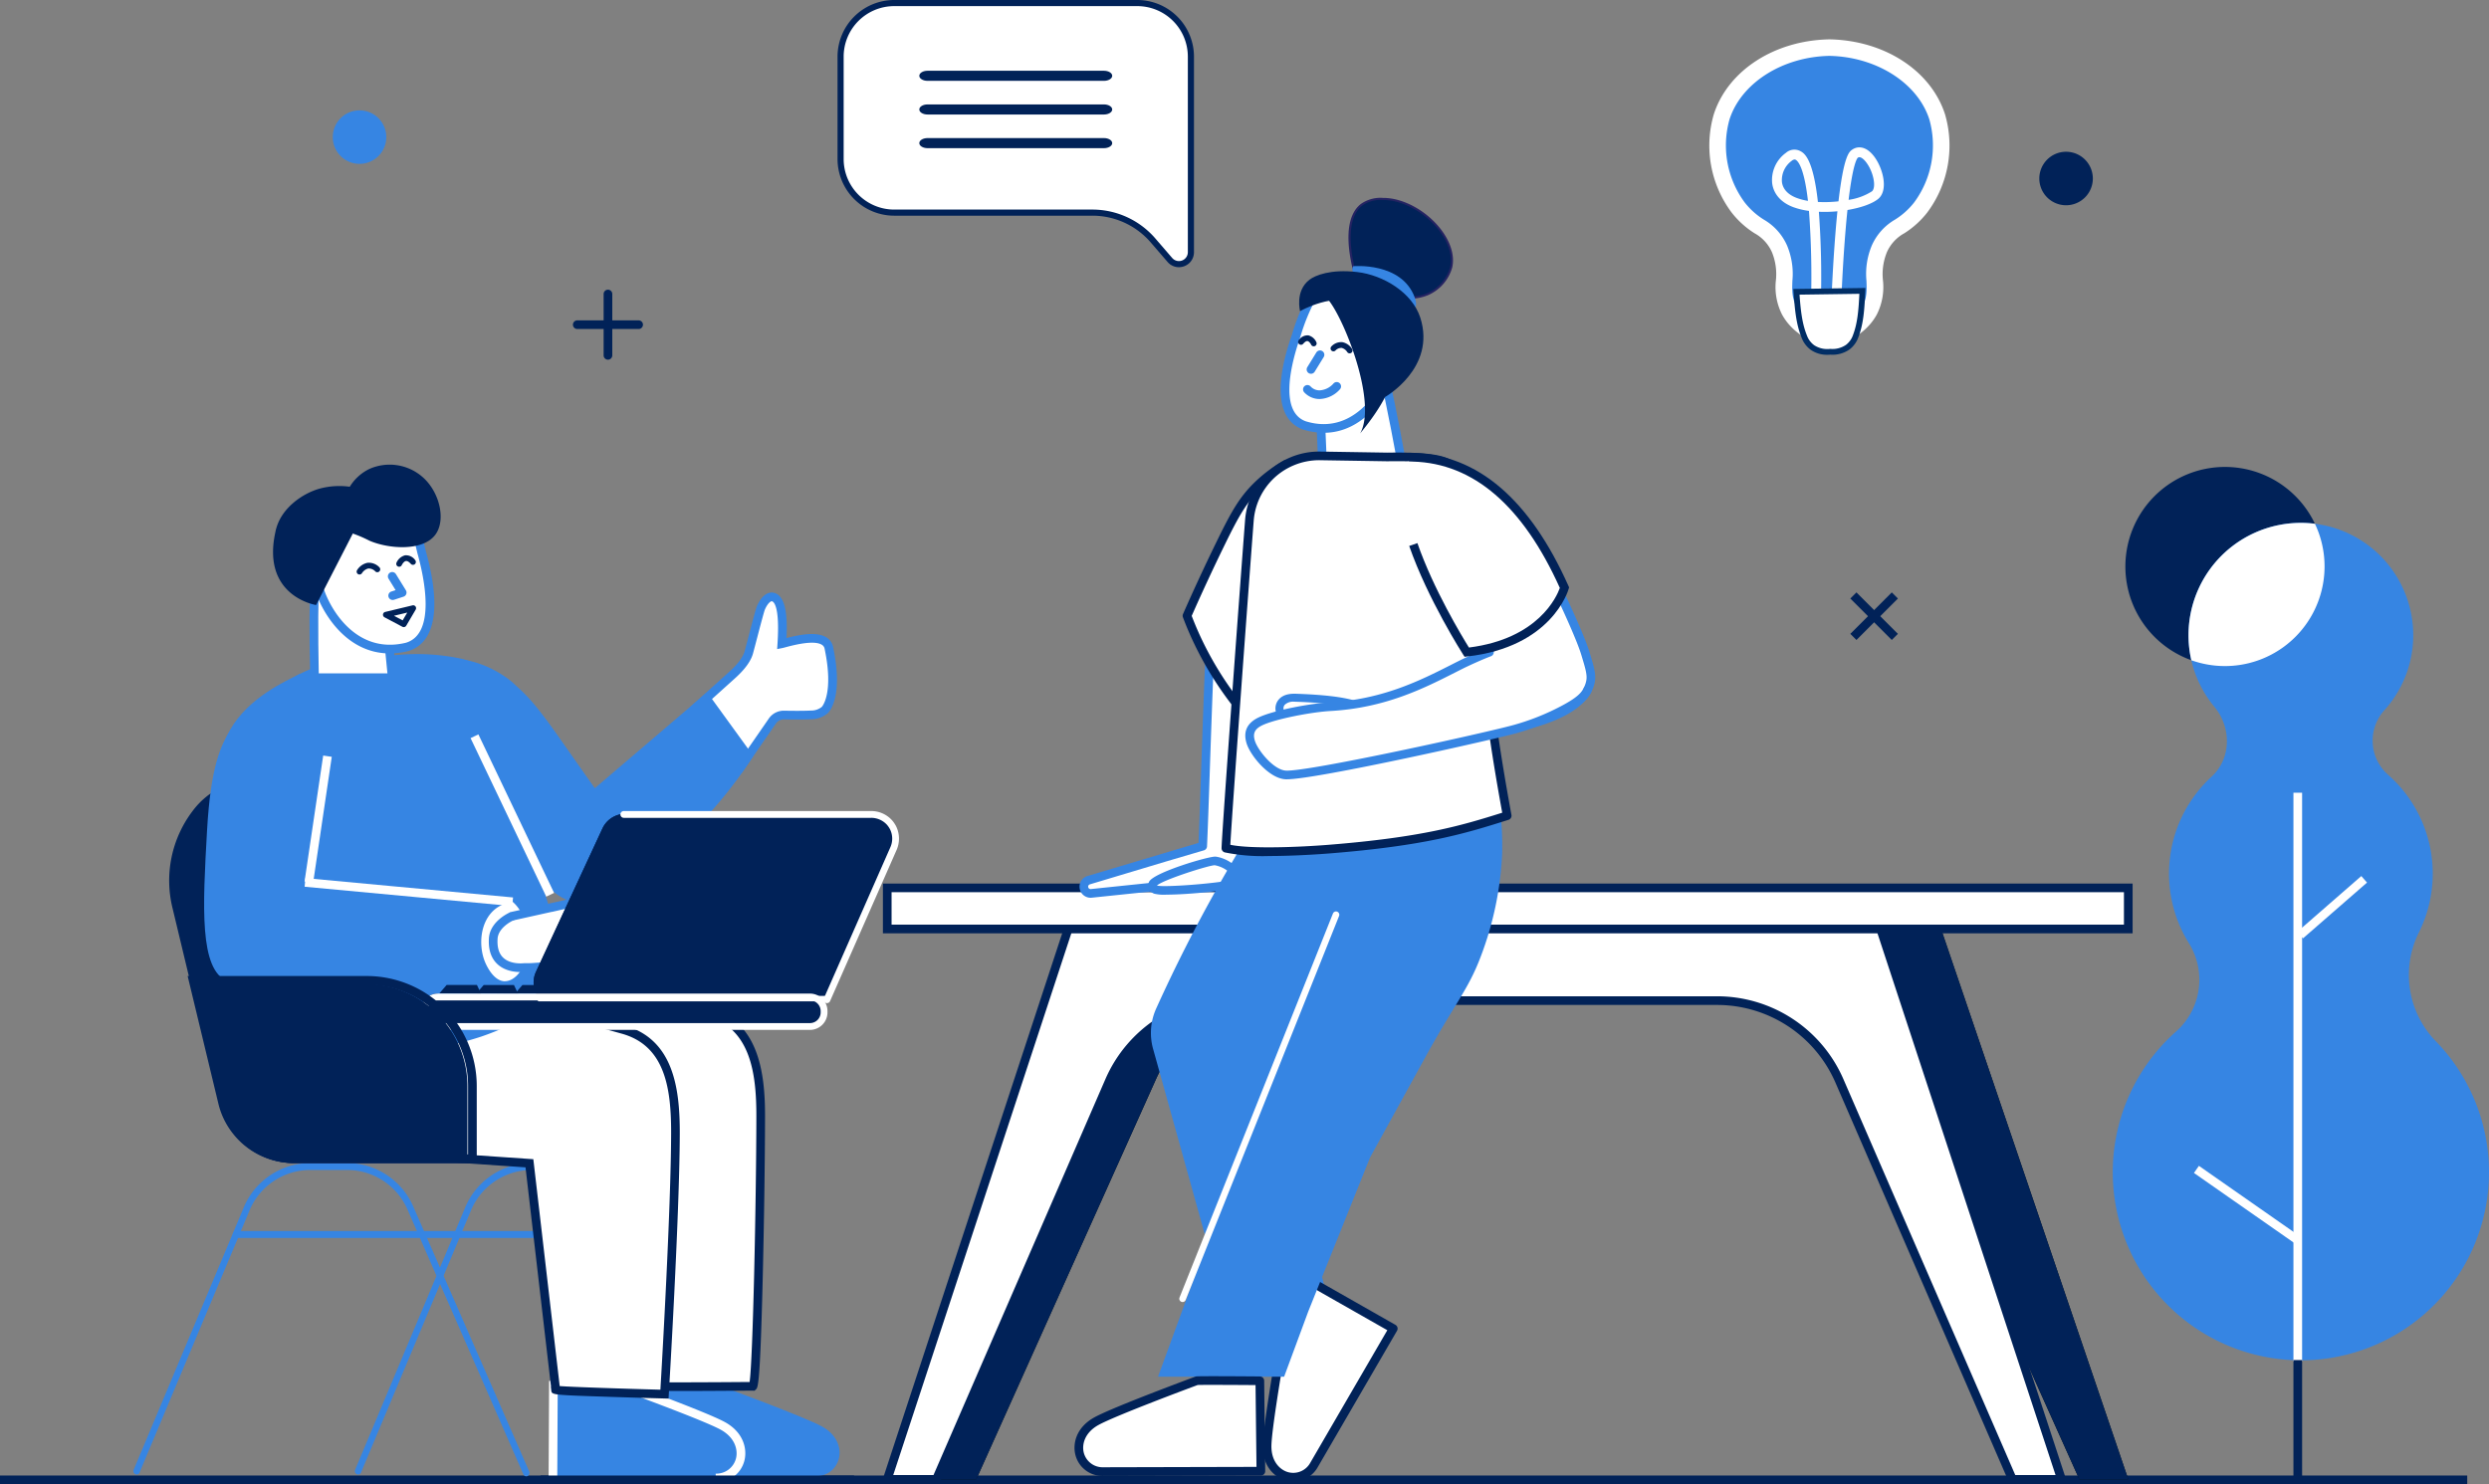 <svg id="Group_25" data-name="Group 25" xmlns="http://www.w3.org/2000/svg" xmlns:xlink="http://www.w3.org/1999/xlink" width="574.783" height="342.845" viewBox="0 0 574.783 342.845">
  <rect x="0" y="0" width="574.783" height="342.845" fill="#808080" stroke="none"/>
  <defs>
    <clipPath id="clip-path">
      <rect id="Rectangle_24" data-name="Rectangle 24" width="574.783" height="342.845" fill="none"/>
    </clipPath>
  </defs>
  <rect id="Rectangle_11" data-name="Rectangle 11" width="569.754" height="2.003" transform="translate(0 340.842)" fill="#012258"/>
  <g id="Group_24" data-name="Group 24">
    <g id="Group_23" data-name="Group 23" clip-path="url(#clip-path)">
      <path id="Path_29" data-name="Path 29" d="M598.125,447.145h-11.3L558.93,385.013l-13.77-30.661c-4.935-10.989-16.278-18.123-28.826-18.123H402.574a32.721,32.721,0,0,0-4.638.327,31.181,31.181,0,0,0-24.187,17.8l-41.663,92.792h-11.3L338.9,393.868l26.1-76.78h188.9Z" transform="translate(-106.644 -105.415)" fill="#050e12"/>
      <path id="Path_30" data-name="Path 30" d="M598.125,447.145h-11.3L558.93,385.013l-13.77-30.661c-4.935-10.989-16.278-18.123-28.826-18.123H402.574a32.721,32.721,0,0,0-4.638.327,31.181,31.181,0,0,0-24.187,17.8l-41.663,92.792h-11.3L338.9,393.868l26.1-76.78h188.9Z" transform="translate(-106.644 -105.415)" fill="#012258"/>
      <path id="Path_31" data-name="Path 31" d="M578.108,447.145H566.769l-40-92.154a30.834,30.834,0,0,0-28.336-18.434H386.6a30.834,30.834,0,0,0-28.336,18.434L341.4,393.868l-23.129,53.277h-11.34l42.742-130.056h185.7l22.323,67.925Z" transform="translate(-102.038 -105.415)" fill="#fff"/>
      <path id="Path_32" data-name="Path 32" d="M578.8,447.646h-13.38l-40.261-92.755a29.792,29.792,0,0,0-27.418-17.832H385.916A29.792,29.792,0,0,0,358.5,354.89l-40.261,92.756H304.858l43.4-132.059H535.4Zm-12.065-2h9.3L533.953,317.59H349.707L307.624,445.643h9.3l39.738-91.55a31.794,31.794,0,0,1,29.255-19.037H497.744A31.794,31.794,0,0,1,527,354.093Z" transform="translate(-101.349 -104.916)" fill="#012258"/>
      <path id="Path_33" data-name="Path 33" d="M578.635,447.5H565.714l-40.195-92.6a30.016,30.016,0,0,0-27.607-17.986H386.084A30.015,30.015,0,0,0,358.477,354.9l-40.194,92.6H305.361l43.2-131.462H535.431Zm-11.852-1.406h9.758L534.261,317.44H349.735L307.456,446.09h9.757l39.805-91.706A31.574,31.574,0,0,1,386.084,335.5H497.912a31.573,31.573,0,0,1,29.065,18.881Z" transform="translate(-101.517 -105.065)" fill="#012258"/>
      <rect id="Rectangle_12" data-name="Rectangle 12" width="286.59" height="9.499" transform="translate(204.892 205.096)" fill="#fff"/>
      <path id="Path_34" data-name="Path 34" d="M594.022,317.237H305.43v-11.5H594.022Zm-286.589-2H592.019v-7.5H307.433Z" transform="translate(-101.54 -101.641)" fill="#012258"/>
      <path id="Path_35" data-name="Path 35" d="M593.912,317.087H305.757v-10.9H593.912Zm-286.589-1.406H592.348v-8.093H307.323Z" transform="translate(-101.648 -101.79)" fill="#012258"/>
      <path id="Path_36" data-name="Path 36" d="M424.147,161.88c0-.159-.007-.311-.007-.471a32.061,32.061,0,0,0-7.183,3.074.021.021,0,0,1-.013.007c-2.33,1.365-10.054,13.179-11.349,18.837-1.5,6.579-2.56,52.116-3.212,65.8l-8.627,2.541-17.716,5.318a1.559,1.559,0,0,0,.611,3.043l19.163-1.995q8-.661,16-1.31l.178-.162c.674-3.257,12.372-76.676,12.152-94.683" transform="translate(-124.646 -53.66)" fill="#fff"/>
      <path id="Path_37" data-name="Path 37" d="M375.99,260.54a2.561,2.561,0,0,1-.738-5.011l25.665-7.659c.173-3.822.372-9.706.6-16.452.666-19.586,1.494-43.961,2.6-48.812,1.268-5.542,9.039-17.85,11.818-19.478l.044-.024a33.005,33.005,0,0,1,7.375-3.153,1,1,0,0,1,1.285.96l.007.458c.221,18.058-11.616,92.212-12.173,94.9a1.007,1.007,0,0,1-.306.536l-.178.162a1,1,0,0,1-.593.258q-8,.652-16,1.31l-19.141,1.993c-.089.009-.179.013-.267.013m40.94-95.672c-2,1.226-9.581,12.606-10.857,18.183-1.065,4.665-1.925,29.962-2.553,48.434-.244,7.189-.455,13.4-.636,17.191a1,1,0,0,1-.717.913l-8.627,2.54-17.711,5.317a.559.559,0,0,0-.355.734.561.561,0,0,0,.575.354l19.163-1.995q7.721-.639,15.41-1.262c1.284-7.36,11.884-74.379,12.027-93a30.236,30.236,0,0,0-5.682,2.573h0l-.037.021m-5.434,91.2h0Zm13.153-94.683h0Z" transform="translate(-124.147 -53.162)" fill="#3685e3"/>
      <path id="Path_38" data-name="Path 38" d="M413.134,297.913c-1.188-.176-13.712,3.744-14.362,5.253-.342.794-.159,1.021.643,1.387,1.27.579,19.55-.664,19.434-2.061-.115-1.381-2.543-4.109-5.715-4.579" transform="translate(-132.516 -99.039)" fill="#fff"/>
      <path id="Path_39" data-name="Path 39" d="M401.312,305.21a9.7,9.7,0,0,1-2.808-.239c-.9-.411-1.84-1.087-1.148-2.7.937-2.174,14.119-6.054,15.429-5.847,3.72.552,6.415,3.668,6.566,5.487a1.264,1.264,0,0,1-.589,1.15c-1.6,1.126-12.191,2.145-17.45,2.145m-2.018-2.08c1.806.436,15.075-.579,17.905-1.522a6.866,6.866,0,0,0-4.674-3.194c-1.4.022-11.93,3.377-13.315,4.676l.083.039m13.25-4.716h0Z" transform="translate(-132.02 -98.544)" fill="#3685e3"/>
      <path id="Path_40" data-name="Path 40" d="M398.646,329.114q1.513,5.435,3.031,10.878,5.307,19.08,10.627,38.17,2.155,7.737,4.308,15.489a45.86,45.86,0,0,0,21.694-9.272q-2.207-9-4.411-18.011c-2.171-8.872-3.327-12.27-4.41-18.016a128.182,128.182,0,0,1-2-16.26q10.1-17.983,20.976-36.384,7.865-13.3,15.743-26.127a41.445,41.445,0,0,0-9.5-5.4,40.438,40.438,0,0,0-6.666-2.047A43.708,43.708,0,0,0,432.6,261.6c-.746,1.056-1.492,2.119-2.228,3.2a356.285,356.285,0,0,0-31,54.956,13.727,13.727,0,0,0-.728,9.361" transform="translate(-132.362 -86.82)" fill="#3685e3"/>
      <path id="Path_41" data-name="Path 41" d="M438.326,481.48c-.232,7.652,7.788,9.82,10.866,4.565L467.464,454.6l-18.154-10.331s-7,11.752-7.36,12.562c0,0-3.473,19.694-3.624,24.649" transform="translate(-145.719 -147.696)" fill="#fff"/>
      <path id="Path_42" data-name="Path 42" d="M443.915,489.438a6.646,6.646,0,0,1-1.839-.264c-2.515-.724-5.4-3.312-5.25-8.224.151-4.969,3.495-23.984,3.637-24.792a1.012,1.012,0,0,1,.071-.232c.365-.824,6.241-10.7,7.415-12.669a1,1,0,0,1,1.356-.358l18.155,10.332a1,1,0,0,1,.37,1.373L449.558,486.05a6.524,6.524,0,0,1-5.643,3.388m-1.5-32.791c-.311,1.775-3.443,19.756-3.583,24.365-.114,3.764,1.977,5.713,3.8,6.238a4.494,4.494,0,0,0,5.2-2.21l17.762-30.569-16.423-9.346c-2.579,4.335-6.24,10.531-6.757,11.521m-4.584,24.334h0Z" transform="translate(-145.22 -147.198)" fill="#012258"/>
      <path id="Path_43" data-name="Path 43" d="M400.6,398.933h29.121l5.57-15.061L448.1,351.94l1.475-3.664q6.382-11.58,12.762-23.161c7.008-12.72,9.88-15.56,12.762-23.161a76.468,76.468,0,0,0,4.971-23.832,71.363,71.363,0,0,0-8.011-34.713L458.806,253.6l-4.492,10.364-26.739,61.688-8.185,21.928Z" transform="translate(-133.178 -80.921)" fill="#3685e3"/>
      <path id="Path_44" data-name="Path 44" d="M408.724,405.621a.762.762,0,0,1-.708-1.045l35.425-88.7a.762.762,0,0,1,1.415.566l-35.424,88.7a.762.762,0,0,1-.708.479" transform="translate(-135.626 -104.854)" fill="#fff"/>
      <path id="Path_45" data-name="Path 45" d="M428.338,249.822h-.027a.749.749,0,0,1-.722-.775c.019-.531,1.885-53.208,1.591-63.044a.749.749,0,0,1,1.5-.045c.3,9.885-1.572,62.611-1.591,63.142a.749.749,0,0,1-.748.722" transform="translate(-142.151 -61.58)" fill="#fff"/>
      <path id="Path_46" data-name="Path 46" d="M468.533,87.467s-4.374-12.932,1.056-17.249a7.717,7.717,0,0,1,5.056-1.373c8.16,0,17.281,8.964,15.685,15.787a9.687,9.687,0,0,1-5.588,6.276,11.193,11.193,0,0,1-6.538.463c-.595-.158-.873-.3-1.693-.489a14.2,14.2,0,0,0-4.842-.258l-3.137-3.158" transform="translate(-155.209 -22.887)" fill="#012258"/>
      <path id="Path_47" data-name="Path 47" d="M471.452,90.757l-3.26-3.28-.018-.053c-.181-.535-4.365-13.144,1.135-17.516a7.869,7.869,0,0,1,5.117-1.426h.089c4.519,0,9.8,2.838,13.147,7.057,2.4,3.025,3.409,6.315,2.774,9.027a9.888,9.888,0,0,1-5.732,6.446,11.327,11.327,0,0,1-6.693.473c-.246-.065-.438-.128-.636-.192-.282-.091-.572-.186-1.05-.3a14,14,0,0,0-4.759-.253Zm-2.836-3.541,3.014,3.033a14.436,14.436,0,0,1,4.806.276,11.307,11.307,0,0,1,1.091.307c.19.062.374.122.61.184a11.014,11.014,0,0,0,6.383-.453,9.383,9.383,0,0,0,5.445-6.108c.6-2.568-.377-5.708-2.682-8.616-3.258-4.109-8.388-6.871-12.768-6.872h-.09a7.336,7.336,0,0,0-4.815,1.32c-5.063,4.024-1.287,16.029-.995,16.929" transform="translate(-155.081 -22.767)" fill="#252362"/>
      <path id="Path_48" data-name="Path 48" d="M468.013,92.1s11.172-1.056,14.216,7.213S465.7,96.038,468.013,92.1" transform="translate(-155.527 -30.605)" fill="#3685e3"/>
      <path id="Path_49" data-name="Path 49" d="M470.043,124.008c.9-.227,5.36,24.243,5.36,24.243l-18.343-.485-.81-19.177Z" transform="translate(-151.679 -41.226)" fill="#fff"/>
      <path id="Path_50" data-name="Path 50" d="M476.1,148.749l-20.511-.542-.881-20.866,15-4.946.419.248c.413.266,1.378.888,5.75,24.893Zm-18.589-2.495,16.175.428c-1.723-9.365-3.762-19.376-4.629-22l-12.285,4.08Z" transform="translate(-151.165 -40.69)" fill="#3685e3"/>
      <path id="Path_51" data-name="Path 51" d="M451.158,101.33a45.833,45.833,0,0,0-4.045,9.64c-.279.965-6.735,17.559,1.8,20.744,11.69,3.65,18.278-7.465,19.707-11.413,1.2-3.322,2.83-7.824,1.007-12.646A11.042,11.042,0,0,0,468,104.66c-4.67-5.909-15.982-3.524-16.838-3.33" transform="translate(-147.777 -33.475)" fill="#fff"/>
      <path id="Path_52" data-name="Path 52" d="M452.993,132.942a16.3,16.3,0,0,1-4.879-.78c-5.759-2.149-6.659-9.816-2.585-21.606.064-.185.109-.312.127-.372a46.935,46.935,0,0,1,4.134-9.852l.218-.389.434-.1c1.3-.294,12.811-2.683,17.844,3.686a12.084,12.084,0,0,1,1.778,3.262c1.96,5.18.248,9.9-1,13.342-1.441,3.983-6.831,12.807-16.067,12.807m-1.678-31.233a44.946,44.946,0,0,0-3.738,9.032c-.021.074-.075.234-.156.468-1.708,4.943-4.995,16.693,1.341,19.059,10.683,3.336,16.917-6.676,18.415-10.815,1.143-3.152,2.708-7.466,1.011-11.951a9.991,9.991,0,0,0-1.473-2.726c-3.918-4.959-13.249-3.485-15.4-3.067" transform="translate(-147.281 -32.967)" fill="#3685e3"/>
      <path id="Path_53" data-name="Path 53" d="M452.681,118.569a.666.666,0,0,1-.609-.393c-.111-.24-.462-.758-.825-.811s-.766.353-.981.6a.667.667,0,1,1-1-.88,2.441,2.441,0,0,1,2.184-1.039,2.756,2.756,0,0,1,1.842,1.581.667.667,0,0,1-.334.883.679.679,0,0,1-.274.059" transform="translate(-149.301 -38.572)" fill="#012258"/>
      <path id="Path_54" data-name="Path 54" d="M464.7,120.978a.666.666,0,0,1-.573-.325,2.126,2.126,0,0,0-1.261-.931,1.841,1.841,0,0,0-1.443.6.668.668,0,1,1-.895-.991,3.075,3.075,0,0,1,2.543-.929,3.466,3.466,0,0,1,2.2,1.565.667.667,0,0,1-.573,1.01" transform="translate(-153.027 -39.353)" fill="#012258"/>
      <path id="Path_55" data-name="Path 55" d="M453.019,126.653a1,1,0,0,1-.852-1.526l2.081-3.386a1,1,0,0,1,1.706,1.049l-2.082,3.386a1,1,0,0,1-.853.477" transform="translate(-150.272 -40.314)" fill="#3685e3"/>
      <path id="Path_56" data-name="Path 56" d="M454.582,136.128a4.833,4.833,0,0,1-3.573-1.589,1,1,0,0,1,1.541-1.278,2.8,2.8,0,0,0,2.033.864h.014a4.618,4.618,0,0,0,3.176-1.549,1,1,0,0,1,1.551,1.267,6.6,6.6,0,0,1-4.718,2.284Z" transform="translate(-149.861 -43.954)" fill="#3685e3"/>
      <path id="Path_57" data-name="Path 57" d="M458.49,102.359c3.543,2.964,12.24,24.133,8.031,31.579,1.815-2.261,8.041-9.627,8.393-17.068a23.744,23.744,0,0,0-2.265-10.78c-1.156-2.4-2.22-3.21-3.129-3.658-2.8-1.38-10.407-.395-11.03-.073" transform="translate(-152.424 -33.816)" fill="#012258"/>
      <path id="Path_58" data-name="Path 58" d="M449.635,103.072s8-4.594,13.681-1.645,5.957,21.475,5.957,21.475,11.852-6.71,8.124-18.321c-1.855-5.778-8.5-9.835-14.59-10.545s-9.672.758-11,1.775c-3.4,2.605-2.175,7.261-2.175,7.261" transform="translate(-149.409 -31.2)" fill="#012258"/>
      <path id="Path_59" data-name="Path 59" d="M433.519,160.633a32.014,32.014,0,0,0-6.226,4.569c-3.728,3.509-5.635,7.028-8.8,13.5-2.5,5.119-5.152,10.776-7.866,16.944q.781,2.079,1.74,4.236a77.729,77.729,0,0,0,10.363,16.944s21.573-28.868,10.786-56.189" transform="translate(-136.513 -53.402)" fill="#fff"/>
      <path id="Path_60" data-name="Path 60" d="M422.233,217.324a1,1,0,0,1-.782-.375,78.939,78.939,0,0,1-10.5-17.162c-.627-1.4-1.22-2.848-1.762-4.291a1,1,0,0,1,.02-.756c2.5-5.689,5.156-11.4,7.884-16.98,3.266-6.68,5.22-10.218,9.011-13.785a33.035,33.035,0,0,1,6.42-4.713,1,1,0,0,1,1.423.5c10.866,27.522-10.7,56.863-10.917,57.156a1,1,0,0,1-.784.4Zm-11.021-22.153c.489,1.278,1.017,2.555,1.572,3.8a76.8,76.8,0,0,0,9.4,15.673c3.627-5.37,18.726-29.811,10.318-53.044a30.915,30.915,0,0,0-5.022,3.834c-3.552,3.342-5.427,6.749-8.585,13.206-2.656,5.432-5.24,10.992-7.684,16.533" transform="translate(-136.014 -52.903)" fill="#012258"/>
      <path id="Path_61" data-name="Path 61" d="M528.294,203.95c1,3.276,1.5,4.915,1.21,6.475-1.318,7.171-13.825,9.893-15.734,10.287a221.812,221.812,0,0,0-11.97-20.1c-.2-.286-.625-.9-1.21-1.772a87.333,87.333,0,0,1-8.472-16.062q-2.115-11.591-4.236-23.183c9.955-.041,15.595,3.407,18.155,5.35,4.6,3.5,7.231,7.846,10.287,13.077.28.479.533.927.787,1.4,2.491,4.616,9.622,19.41,11.183,24.533" transform="translate(-162.195 -53.056)" fill="#fff"/>
      <path id="Path_62" data-name="Path 62" d="M513.272,221.215a1,1,0,0,1-.879-.523,229.878,229.878,0,0,0-11.912-20.009c-.2-.289-.632-.907-1.222-1.788a88.651,88.651,0,0,1-8.569-16.246,1,1,0,0,1-.055-.194L486.4,159.274a1,1,0,0,1,.981-1.181h.179c7.374,0,13.8,1.919,18.585,5.553,4.921,3.742,7.653,8.419,10.545,13.37.286.49.545.947.8,1.426,2.553,4.732,9.7,19.6,11.259,24.717l-.958.292.959-.288c1.043,3.425,1.567,5.144,1.236,6.944-1.362,7.4-12.986,10.358-16.516,11.087a1.052,1.052,0,0,1-.2.021M492.586,182a86.646,86.646,0,0,0,8.338,15.784c.579.865,1,1.472,1.2,1.755a226.929,226.929,0,0,1,11.669,19.537c3.352-.77,13.158-3.507,14.229-9.33.243-1.32-.234-2.883-1.182-6v0c-1.525-5-8.581-19.67-11.106-24.349-.248-.46-.5-.9-.77-1.368-3.277-5.608-5.745-9.528-10.029-12.785-4.214-3.2-9.846-4.965-16.344-5.133Z" transform="translate(-161.697 -52.558)" fill="#3685e3"/>
      <path id="Path_63" data-name="Path 63" d="M424.086,248.382c4.786,1.337,17.581.706,23.647.224,22.621-1.8,31.492-4.641,41.308-7.733,0,0-4.217-22.567-4.211-29.617.006-6.487.369-12.963,0-24.811-.424-13.525-1.35-19.994-6.051-23.849-2.971-2.439-1.2-4.843-17.4-4.593l-15.486-.248a16.044,16.044,0,0,0-6.6,1.3l-.085.036a16.1,16.1,0,0,0-9.688,13.537c-.762,9.816-5.446,73.271-5.428,75.758" transform="translate(-140.987 -52.445)" fill="#fff"/>
      <path id="Path_64" data-name="Path 64" d="M433.462,249.689a43.946,43.946,0,0,1-10.144-.841,1,1,0,0,1-.732-.957c-.019-2.539,4.643-65.705,5.431-75.843a17.1,17.1,0,0,1,10.29-14.378l.115-.049a17.085,17.085,0,0,1,6.985-1.364l15.486.248c12.932-.2,14.814,1.232,16.82,3.584a9.182,9.182,0,0,0,1.2,1.236c4.99,4.091,5.979,10.6,6.417,24.591.259,8.295.161,13.9.074,18.838-.037,2.085-.071,4.054-.073,6-.006,6.876,4.151,29.207,4.194,29.432a1,1,0,0,1-.683,1.139l-.264.083c-9.634,3.035-18.735,5.9-41.265,7.693-1.122.089-7.622.583-13.852.583m-8.844-2.588c4.987,1.015,16.336.5,22.537.009,21.849-1.736,30.928-4.492,40.241-7.424-.786-4.28-4.072-22.576-4.067-28.93,0-1.967.037-3.944.073-6.038.087-4.919.184-10.494-.073-18.74-.419-13.35-1.3-19.511-5.686-23.105a11.123,11.123,0,0,1-1.456-1.485c-1.409-1.651-2.637-3.077-15.3-2.881l-15.517-.248a15.177,15.177,0,0,0-6.19,1.213l-.107.045a15.1,15.1,0,0,0-9.063,12.683c-.736,9.47-5,67.206-5.4,74.9" transform="translate(-140.488 -51.947)" fill="#012258"/>
      <path id="Path_65" data-name="Path 65" d="M446.675,241.455c-.936-.035-2.651-.1-3.583,1.061a2.251,2.251,0,0,0,.292,3.094c3.246,2.754,9.714,4.528,11.271,4.764,4.923.744,10.2-.306,10.132-2.887-.108-4.024-6-5.577-18.112-6.031" transform="translate(-147.144 -80.266)" fill="#fff"/>
      <path id="Path_66" data-name="Path 66" d="M457.335,251.072a22.137,22.137,0,0,1-3.278-.245c-1.574-.238-8.24-2.011-11.73-4.972a3.173,3.173,0,0,1-.416-4.378c1.224-1.523,3.326-1.445,4.334-1.406h.005c11.3.423,18.862,1.764,19,6.93a2.868,2.868,0,0,1-1.053,2.261c-1.463,1.294-4.154,1.81-6.863,1.81M445.594,241.9a2.838,2.838,0,0,0-2.242.73,1.329,1.329,0,0,0,.17,1.81c3.1,2.626,9.465,4.35,10.812,4.554,3.585.543,7.3.06,8.64-1.122a1.018,1.018,0,0,0,.43-.826c-.085-3.148-5.238-4.684-17.223-5.133h0c-.174-.007-.371-.014-.582-.014" transform="translate(-146.684 -79.806)" fill="#3685e3"/>
      <path id="Path_67" data-name="Path 67" d="M508.757,232.224c-1.2-1.7-3.734-3.023-5.358-3.872a27.292,27.292,0,0,0-15.042-2.831,74.552,74.552,0,0,0-7.206,3.113,135.279,135.279,0,0,1-20.989,8.248l-7.814,1.627a26.825,26.825,0,0,0-6.041.394c-4.423.8-10.625,2.228-11.494,2.831-1.445,1-3.105,2.039-2.265,4.778.794,2.585,4.059,7.871,7.359,8.053a24.986,24.986,0,0,0,10.786-1.413c2.419-.79,12.857-4.119,12.857-4.119s12.894-2.786,18.178-3.337a67.948,67.948,0,0,0,12.012-2.206,55.748,55.748,0,0,0,9.471-3.627c4.029-1.985,6.2-3.671,6.238-5.645a3.342,3.342,0,0,0-.692-1.993" transform="translate(-143.725 -74.941)" fill="#fff"/>
      <path id="Path_68" data-name="Path 68" d="M440.38,254.545c-.119,0-.226,0-.324-.008-3.837-.212-8.115-5.521-8.972-8.314-.826-2.691.113-4.7,2.792-5.977,3.381-1.609,11.769-3.219,16.458-3.479,12.22-.678,20.935-5.094,27.938-8.642q.979-.5,1.923-.971c1.453-.726,4.648-2.182,6.625-2.917a1,1,0,1,1,.7,1.878c-1.84.684-4.984,2.109-6.427,2.831q-.939.47-1.913.965c-7.17,3.633-16.093,8.154-28.733,8.855-4.39.244-12.667,1.841-15.708,3.288-1.758.836-2.262,1.874-1.738,3.581.688,2.236,4.357,6.748,7.168,6.9,5.279.284,46.913-8.918,52.792-10.595a54.9,54.9,0,0,0,9.3-3.562c4.034-1.987,5.946-3.38,6.6-4.807a1,1,0,1,1,1.82.834c-1.013,2.212-3.634,3.847-7.535,5.769a56.978,56.978,0,0,1-9.641,3.692c-4.638,1.322-46.128,10.675-53.125,10.676" transform="translate(-143.217 -74.526)" fill="#3685e3"/>
      <path id="Path_69" data-name="Path 69" d="M486.921,158.458s19.8-5.331,35.6,29.884c0,0-3.59,12.762-22.573,14.892,0,0-21.363-33.213-13.027-44.775" transform="translate(-161.234 -52.583)" fill="#fff"/>
      <path id="Path_70" data-name="Path 70" d="M500.206,203.8l-.336-.523c-.081-.126-8.167-12.762-12.445-25.075l1.892-.657c3.707,10.671,10.348,21.622,11.9,24.121,16.051-2.035,20.294-11.794,20.992-13.765-8.553-18.99-19.97-28.81-33.938-29.187-.421-.011-.754-.021-.99-.045l.2-1.993c.2.02.488.027.848.036,14.89.4,26.959,10.74,35.87,30.725l.148.33-.1.348c-.155.547-4,13.435-23.426,15.615Z" transform="translate(-161.997 -52.087)" fill="#012258"/>
      <path id="Path_71" data-name="Path 71" d="M377.333,487.067c-6.724,3.66-4.549,11.678,1.541,11.685l36.368-.09L415,477.776s-13.678-.115-14.56-.017c0,0-18.755,6.939-23.109,9.308" transform="translate(-124.069 -158.817)" fill="#fff"/>
      <path id="Path_72" data-name="Path 72" d="M378.382,499.255a6.445,6.445,0,0,1-6.473-4.883c-.644-2.537.136-6.334,4.451-8.682,4.366-2.377,22.472-9.084,23.24-9.369a1.025,1.025,0,0,1,.236-.056c.9-.1,12.386-.008,14.679.011a1,1,0,0,1,.993.989l.24,20.887a1,1,0,0,1-1,1.013Zm21.779-21.007c-1.689.628-18.794,7-22.844,9.2-3.307,1.8-3.935,4.589-3.467,6.43a4.492,4.492,0,0,0,4.53,3.374l35.354-.088-.217-18.894c-5.044-.039-12.24-.073-13.356-.021m-23.323,8.32h0Z" transform="translate(-123.574 -158.318)" fill="#012258"/>
      <path id="Path_73" data-name="Path 73" d="M781.243,184.578a23,23,0,1,0-23,23,23,23,0,0,0,23-23" transform="translate(-244.431 -53.717)" fill="#012258"/>
      <path id="Path_74" data-name="Path 74" d="M805.654,300.851a21.967,21.967,0,0,1-4.135-25.2,30.432,30.432,0,0,0-7.021-36.492,10.482,10.482,0,0,1-.918-14.924,25.833,25.833,0,0,0,6.565-19.856,25.946,25.946,0,0,0-51.771,2.5,25.777,25.777,0,0,0,5.965,16.533c3.983,4.8,3.947,11.929-.641,16.149A30.418,30.418,0,0,0,748.441,278a15.985,15.985,0,0,1-2.844,20.34,43.443,43.443,0,1,0,60.057,2.507" transform="translate(-242.978 -60.151)" fill="#3685e3"/>
      <rect id="Rectangle_13" data-name="Rectangle 13" width="2.003" height="131.381" transform="translate(529.62 183.118)" fill="#fff"/>
      <rect id="Rectangle_14" data-name="Rectangle 14" width="2.003" height="28.677" transform="translate(529.62 314.168)" fill="#012258"/>
      <rect id="Rectangle_15" data-name="Rectangle 15" width="19.621" height="2.003" transform="translate(530.506 215.254) rotate(-41.068)" fill="#fff"/>
      <rect id="Rectangle_16" data-name="Rectangle 16" width="2.003" height="28.544" transform="translate(506.647 270.948) rotate(-55.068)" fill="#fff"/>
      <path id="Path_75" data-name="Path 75" d="M788.5,191.012a22.905,22.905,0,0,0-2.223-9.872c-.723-.093-1.453-.158-2.19-.187a25.957,25.957,0,0,0-26.355,31.709A23.007,23.007,0,0,0,788.5,191.012" transform="translate(-251.692 -60.151)" fill="#fff"/>
      <path id="Path_76" data-name="Path 76" d="M136.878,474.823a.738.738,0,0,1-.669-.459L109.582,413.5a15.237,15.237,0,0,0-13.735-9.435H86.669a15.231,15.231,0,0,0-13.838,9.677l-25.251,60.2a.719.719,0,0,1-.981.4.836.836,0,0,1-.366-1.067l25.252-60.2A16.71,16.71,0,0,1,86.669,402.46h9.178a16.72,16.72,0,0,1,15.071,10.351l26.627,60.861a.837.837,0,0,1-.35,1.073.685.685,0,0,1-.317.078" transform="translate(-15.348 -133.797)" fill="#3685e3"/>
      <path id="Path_77" data-name="Path 77" d="M213.483,474.823a.738.738,0,0,1-.669-.459L186.188,413.5a15.237,15.237,0,0,0-13.735-9.435h-9.178a15.231,15.231,0,0,0-13.838,9.676l-25.251,60.2a.719.719,0,0,1-.981.4.834.834,0,0,1-.366-1.066l25.251-60.2a16.711,16.711,0,0,1,15.185-10.617h9.178a16.72,16.72,0,0,1,15.071,10.351l26.627,60.861a.837.837,0,0,1-.35,1.073.685.685,0,0,1-.317.078" transform="translate(-40.815 -133.797)" fill="#3685e3"/>
      <path id="Path_78" data-name="Path 78" d="M175.282,427.574H81.25a.808.808,0,0,1,0-1.609h94.033a.808.808,0,0,1,0,1.609" transform="translate(-26.765 -141.611)" fill="#3685e3"/>
      <rect id="Rectangle_17" data-name="Rectangle 17" width="1.335" height="25.846" transform="translate(111.016 232.93) rotate(-9.83)" fill="#fff"/>
      <path id="Path_79" data-name="Path 79" d="M82.9,340.347v33.51a16.142,16.142,0,0,0,12.726,6.215h76.7a16.123,16.123,0,0,0,16.123-16.129,23.594,23.594,0,0,0-23.588-23.6Z" transform="translate(-27.559 -113.148)" fill="#fff"/>
      <path id="Path_80" data-name="Path 80" d="M171.454,380.95h-76.7a17.792,17.792,0,0,1-14.1-6.884l-.37-.472V337.741h83.7a25.331,25.331,0,0,1,25.326,25.339,17.866,17.866,0,0,1-17.863,17.87M82.291,372.9a15.8,15.8,0,0,0,12.469,6.045h76.7a15.866,15.866,0,0,0,15.86-15.867,23.327,23.327,0,0,0-23.324-23.336h-81.7Z" transform="translate(-26.692 -112.281)" fill="#17266b"/>
      <path id="Path_81" data-name="Path 81" d="M61.9,300l2.25,9.367,2,8.354,6.571,27.406a16.137,16.137,0,0,0,15.679,12.319h51.971L128.6,289.514c-1.739-10.041-9.057-17.232-17.529-17.232H79.1c-11.927,0-20.518,13.851-17.2,27.717" transform="translate(-20.34 -90.52)" fill="#012258"/>
      <path id="Path_82" data-name="Path 82" d="M141.576,358.318H87.536a17.836,17.836,0,0,1-17.371-13.647L59.339,299.536a26.564,26.564,0,0,1,4.589-22.518,18.111,18.111,0,0,1,14.3-7.346h31.978c9.276,0,17.37,7.854,19.244,18.677ZM78.228,271.675A16.151,16.151,0,0,0,65.5,278.259a24.546,24.546,0,0,0-4.214,20.811L72.112,344.2a15.836,15.836,0,0,0,15.424,12.115H139.2l-11.718-67.625c-1.708-9.86-8.972-17.016-17.272-17.016Z" transform="translate(-19.47 -89.652)" fill="#012258"/>
      <path id="Path_83" data-name="Path 83" d="M213.246,376.619c-.991,7.794-7.941,13.834-16.382,13.834h-37.2l-.383-13.932h53.875Z" transform="translate(-52.953 -125.174)" fill="#fff"/>
      <path id="Path_84" data-name="Path 84" d="M196.351,390.956H158.178l-.438-15.934h55.347l.7.767-.058.459c-1.066,8.385-8.536,14.709-17.375,14.709m-36.225-2h36.225a15.332,15.332,0,0,0,15.219-11.929H159.8Z" transform="translate(-52.44 -124.675)" fill="#17266b"/>
      <path id="Path_85" data-name="Path 85" d="M265.73,489.041c6.633,3.591,4.509,11.5-1.491,11.517l-35.832-.007.189-20.579s13.477-.144,14.345-.049c0,0,18.495,6.794,22.79,9.119" transform="translate(-75.933 -159.538)" fill="#3685e3"/>
      <path id="Path_86" data-name="Path 86" d="M230.385,488.586c6.976,3.74,4.78,12.043-1.515,12.091l-37.6.149.109-21.6s14.141-.21,15.053-.114c0,0,19.436,7.049,23.953,9.47" transform="translate(-63.587 -159.273)" fill="#3685e3"/>
      <path id="Path_87" data-name="Path 87" d="M228.378,501.18l-.015-2a4.678,4.678,0,0,0,4.694-3.544c.474-1.919-.2-4.814-3.644-6.663-4.208-2.256-21.968-8.737-23.689-9.362-1.135-.048-8.621.036-13.847.111l-.1,20.613-2-.01.113-22.576.982-.015c2.371-.035,14.248-.208,15.173-.108l.236.054c.8.289,19.557,7.1,24.085,9.528,4.461,2.391,5.288,6.294,4.642,8.909a6.629,6.629,0,0,1-6.623,5.066" transform="translate(-63.089 -158.775)" fill="#fff"/>
      <path id="Path_88" data-name="Path 88" d="M215.585,429.626s-27.035.238-25.815-.069l-6.093-55.5-42.5-2.916a15.779,15.779,0,0,1-15.653-15.752c0-.466.023-.939.061-1.413a35.907,35.907,0,0,1,1.489-7.506q.756-2.393,1.5-4.78a17.947,17.947,0,0,1,21.3-12.111q9.391,2.245,18.822,4.528c8.529,2.062,30.719,7.512,33.384,8.175.058.015,1.326.36,3.23.891,10.355,2.888,12.115,13.293,12.1,24.1-.032,19.7-.873,62.444-1.816,62.357" transform="translate(-41.731 -109.404)" fill="#fff"/>
      <path id="Path_89" data-name="Path 89" d="M197.565,430.219c-1.674,0-3.106,0-4.285-.013-1.222-.008-2.24-.023-2.955-.043-1.228-.035-1.971-.056-2.085-.955l-.113-.881.057-.015L182.275,374.5l-41.663-2.858a16.8,16.8,0,0,1-16.586-16.752c0-.468.021-.957.064-1.493a37.014,37.014,0,0,1,1.531-7.724q.583-1.845,1.154-3.683l.342-1.1A19.013,19.013,0,0,1,149.6,328.11q9.394,2.245,18.825,4.529c8.663,2.095,30.9,7.555,33.391,8.177.078.019,1.4.38,3.257.9,11.4,3.18,12.845,15.064,12.829,25.063-.017,10.2-.24,25.546-.555,38.184-.6,24.029-1.087,24.47-1.556,24.9l-.327.3-.4-.023c-.449,0-6.67.057-12.894.079-1.695.006-3.235.009-4.611.009m-7.384-2.061c3.193.106,15.462.051,24.162-.023.762-5.272,1.527-41.3,1.559-61.364.016-9.865-1.321-20.328-11.364-23.129-1.858-.519-3.107-.86-3.208-.886-2.49-.62-24.712-6.078-33.373-8.172q-9.425-2.279-18.82-4.527a17,17,0,0,0-20.108,11.435l-.342,1.1q-.575,1.84-1.156,3.688a35.026,35.026,0,0,0-1.447,7.293c-.038.474-.057.909-.057,1.323a14.8,14.8,0,0,0,14.659,14.752l43.4,2.976Zm24.905-.029h0Z" transform="translate(-41.232 -108.908)" fill="#012258"/>
      <path id="Path_90" data-name="Path 90" d="M185.375,433.473s-26.326-.7-25.107-1.008l-6.079-52.326-42.5-2.916A15.779,15.779,0,0,1,96.037,361.47c0-.466.023-.939.061-1.413a35.9,35.9,0,0,1,1.489-7.506q.756-2.394,1.5-4.78a17.946,17.946,0,0,1,21.3-12.111q9.391,2.245,18.822,4.528c8.529,2.062,30.719,7.511,33.384,8.175.058.015,1.326.36,3.23.891,10.355,2.888,12.135,12.81,12.1,24.1-.065,19.471-2.537,60.122-2.537,60.122" transform="translate(-31.927 -111.426)" fill="#fff"/>
      <path id="Path_91" data-name="Path 91" d="M185.817,434l-.968-.026s-6.281-.167-12.567-.374c-13.432-.443-13.432-.443-13.549-1.5l-.1-.868.037-.01-5.884-50.638-41.669-2.859a16.8,16.8,0,0,1-16.586-16.751c0-.469.021-.957.064-1.493a37.006,37.006,0,0,1,1.531-7.724q.583-1.846,1.154-3.684l.342-1.1a19.007,19.007,0,0,1,22.484-12.785q9.393,2.244,18.825,4.528c8.505,2.056,30.531,7.465,33.39,8.176.079.019,1.4.38,3.258.9,11.368,3.171,12.864,14.45,12.829,25.064-.065,19.276-2.515,59.772-2.539,60.179Zm-25.139-2.891c3.059.234,15.065.614,23.256.837.372-6.286,2.419-41.544,2.478-59.1.035-10.356-1.318-20.327-11.364-23.129-1.858-.518-3.106-.859-3.208-.885-2.854-.71-24.871-6.117-33.373-8.172q-9.424-2.28-18.82-4.527A17,17,0,0,0,99.54,347.574l-.342,1.1q-.574,1.84-1.156,3.687a35,35,0,0,0-1.446,7.294c-.038.473-.057.909-.057,1.324A14.8,14.8,0,0,0,111.2,375.726l43.39,2.975Z" transform="translate(-31.429 -110.93)" fill="#012258"/>
      <path id="Path_92" data-name="Path 92" d="M271.31,218.308c-.872-4.144-9.871-1.139-10.854-.943.191-2.978.544-9.972-1.959-10.76-.962-.3-2.054.627-2.854,2.421-.334.749-1.66,6.033-2.8,10.3-.526,1.965-2.331,3.894-3.842,5.256l-8.644,7.79c.286,1.348,10.686,13.314,10.686,13.314l7.218-10.45a3.236,3.236,0,0,1,2.725-1.4c1.766.033,4.5.061,6.312-.037a4.953,4.953,0,0,0,3.1-1.138c.538-.541,3.1-4,.919-14.354" transform="translate(-79.906 -68.667)" fill="#fff"/>
      <path id="Path_93" data-name="Path 93" d="M250.584,246.815l-.847-.974c-3.947-4.542-10.613-12.369-10.91-13.762l-.12-.565,9.074-8.177c1.955-1.762,3.182-3.412,3.545-4.77.336-1.257.689-2.6,1.027-3.893,1-3.8,1.571-5.981,1.828-6.555,1.041-2.334,2.563-3.443,4.069-2.968,2.7.848,2.952,5.76,2.735,10.4,3.236-.838,7.005-1.5,9.2-.158a3.344,3.344,0,0,1,1.562,2.212c2.327,11.051-.581,14.655-1.188,15.266A5.786,5.786,0,0,1,266.8,234.3c-1.813.1-4.473.075-6.385.038a2.227,2.227,0,0,0-1.882.967Zm-9.541-14.71c1.093,1.649,5.259,6.7,9.361,11.447l6.483-9.386a4.181,4.181,0,0,1,3.568-1.831c1.539.029,4.394.064,6.239-.036l.049,0,.05,0a3.858,3.858,0,0,0,2.339-.842c.029-.029,2.845-3.011.65-13.441a1.334,1.334,0,0,0-.648-.917c-1.274-.779-4.081-.586-8.347.574-.324.088-.561.151-.684.176l-1.279.255.083-1.3c.546-8.5-.827-9.6-1.26-9.741-.289-.089-1,.445-1.638,1.873-.2.453-1.008,3.532-1.72,6.247-.339,1.3-.692,2.643-1.029,3.9-.471,1.758-1.863,3.69-4.139,5.741Z" transform="translate(-79.358 -68.166)" fill="#3685e3"/>
      <path id="Path_94" data-name="Path 94" d="M211.748,235.7q-12.974,11.079-25.947,22.157c-1.439-2.032-4.37-6.18-8.115-11.532-6.49-9.273-8.354-10.522-10.661-12.7-2.039-1.927-11.511-8.646-21.314-4.161-.192,10.441,6.7,23.524,8.593,27.5,3.909,8.212,9.343,13.26,16.655,20.055,4.39,4.078,6.584,6.117,8.667,6.69,10.064,2.763,21.36-8.573,29.4-16.641A100.144,100.144,0,0,0,222.4,250.408l-10.656-14.7" transform="translate(-48.44 -75.783)" fill="#3685e3"/>
      <path id="Path_95" data-name="Path 95" d="M163.444,302.336a64.356,64.356,0,0,1-21.47,12.359,66.251,66.251,0,0,1-39.386.668c-1.126-7.117-3.5-22.2-6.565-42.054-3.487-22.612-5.1-34,0-39.329,5.621-5.871,15.981-6.651,27.155-7.491a49.563,49.563,0,0,1,13.7.81c11.162,2.146,9.591,15.189,13.458,31.028,2.66,10.9,6.766,25.939,13.109,44.01" transform="translate(-30.843 -75.245)" fill="#3685e3"/>
      <path id="Path_96" data-name="Path 96" d="M92.752,233.129c-3.1,1.643-11.844,5.4-16.129,12.949-2.156,3.8-4.489,8.256-5.34,23.364-.989,17.559-1.8,31.98,4.673,34.713,2.525,1.065,5.2-.051,6.676-.668,8.611-3.6,10.844-15.428,13.351-28.7,2.232-11.822,3.383-18.563.146-26.535-2.32-5.716-.88-12.878-3.376-15.119" transform="translate(-23.475 -77.503)" fill="#3685e3"/>
      <path id="Path_97" data-name="Path 97" d="M96.062,305.284c15.82,2.042,32.123,2.427,47.943,4.47-.3,5.575-1.088,12.808-1.735,18.383l-62.371.4s-12.822-25.413,16.163-23.258" transform="translate(-25.623 -101.448)" fill="#3685e3"/>
      <path id="Path_98" data-name="Path 98" d="M173.727,312.044a8.3,8.3,0,0,0-3.818,1.527c-3.891,2.915-4.2,9.081-2.291,12.981.33.675,1.825,3.724,4.169,3.848a3.516,3.516,0,0,0,2.111-.664c4.037-2.669,4.8-12.186.593-16.929a8.961,8.961,0,0,0-.764-.764" transform="translate(-55.345 -103.738)" fill="#fff"/>
      <path id="Path_99" data-name="Path 99" d="M196.467,313.14c1.726.793,8.589,3.15,9.058,5.5.362,1.809.469,5.284-1.628,7.467-1.761,1.833-4.932,1.282-7.3,1.112h0s-8.6-1.7-12.447-1.62c-.976.021-2.045.063-3.194.139a28.089,28.089,0,0,1-3.113.119c-.072,0-7.912,1.067-7.2-6.989a.351.351,0,0,1,.009-.064c0-.017,0-.029.009-.047.017-.093.033-.186.055-.276.013-.063.025-.123.043-.182a.829.829,0,0,1,.029-.1c.806-2.689,3.906-4.08,4.148-4.186a.025.025,0,0,0,.017,0l9.567-2.125s0,.009.009.013c17.638-4,20.412-4.924,22.286-3.07.372.369.019,1.673-.924,2.17a16.756,16.756,0,0,1-4.288,1.069c-.861.162-4.483.9-5.131,1.077" transform="translate(-56.714 -102.363)" fill="#fff"/>
      <path id="Path_100" data-name="Path 100" d="M199.359,327.932c-.842,0-1.68-.074-2.456-.142-.288-.025-.569-.051-.84-.07l-.164-.019c-.085-.018-8.543-1.679-12.23-1.6-1.055.023-2.114.069-3.15.138l-.6.041a22.864,22.864,0,0,1-2.541.081c-1.04.1-4.264.218-6.412-1.895-1.437-1.413-2.05-3.479-1.824-6.139l.047-.311c.007-.047.027-.158.053-.264.01-.055.029-.14.053-.225.007-.031.021-.083.041-.139.85-2.79,3.719-4.328,4.523-4.711l.072-.077,10.459-2.322.009.01c1.758-.4,3.365-.767,4.834-1.1,13.33-3.053,15.732-3.6,17.786-1.569a1.719,1.719,0,0,1,.416,1.519,3.147,3.147,0,0,1-1.577,2.25,15.406,15.406,0,0,1-4.18,1.094l-.391.073c-.356.067-1.14.224-1.991.4,3.36,1.443,6.322,3.034,6.715,5,.176.883.916,5.438-1.888,8.356a6.29,6.29,0,0,1-4.76,1.632m-3.133-2.208c.275.02.56.045.852.071,2.053.18,4.382.384,5.6-.882,1.64-1.707,1.762-4.609,1.368-6.577-.284-1.421-5.481-3.539-7.19-4.235-.549-.224-1-.409-1.305-.548l-2.5-1.149,2.652-.727c.7-.191,4.379-.94,5.212-1.1l.391-.073a14.9,14.9,0,0,0,3.615-.9,1.169,1.169,0,0,0,.522-.719c-1.286-1.026-3.953-.459-15.766,2.243-1.634.374-3.437.787-5.431,1.239l-.563.128-.013-.015-8.7,1.932-.085.091-.227,0c-.641.314-2.826,1.509-3.415,3.475l-.022.064c-.013.059-.02.093-.027.128-.025.108-.038.184-.052.259l-.005.031c-.179,2.052.235,3.589,1.23,4.569,1.6,1.578,4.316,1.38,4.842,1.326l.132-.008a21.886,21.886,0,0,0,2.435-.074l.613-.043c1.064-.07,2.154-.118,3.237-.142,3.79-.073,11.742,1.458,12.6,1.627m-25.1-7.188,0,.012,0-.012m-1.955-.435,0,.026,0-.022v0" transform="translate(-56.215 -101.865)" fill="#3685e3"/>
      <path id="Path_101" data-name="Path 101" d="M151.97,342.792l1.7-1.968h6.987l.975,2.073Z" transform="translate(-50.522 -113.306)" fill="#012258"/>
      <path id="Path_102" data-name="Path 102" d="M164.786,342.817l1.7-1.968h6.987l.975,2.073Z" transform="translate(-54.783 -113.315)" fill="#012258"/>
      <path id="Path_103" data-name="Path 103" d="M178.185,342.817l1.7-1.968h6.987l.975,2.073Z" transform="translate(-59.237 -113.315)" fill="#012258"/>
      <path id="Path_104" data-name="Path 104" d="M191.195,342.817l1.7-1.968h6.987l.975,2.073Z" transform="translate(-63.562 -113.315)" fill="#d1e2dc"/>
      <path id="Path_105" data-name="Path 105" d="M267.763,290.1l-14.707,32.846a5.832,5.832,0,0,1-5.323,3.449H190.426a5.832,5.832,0,0,1-5.291-8.286l15.356-33.118a5.832,5.832,0,0,1,5.318-3.378l56.658.271a5.832,5.832,0,0,1,5.3,8.216" transform="translate(-61.366 -93.622)" fill="#012258"/>
      <path id="Path_106" data-name="Path 106" d="M188.189,318.11l15.356-33.118a5.825,5.825,0,0,1,5.117-3.365l-2.853-.013a5.832,5.832,0,0,0-5.318,3.378L185.134,318.11a5.833,5.833,0,0,0,5.292,8.286h3.054a5.832,5.832,0,0,1-5.291-8.286" transform="translate(-61.365 -93.622)" fill="#012258"/>
      <path id="Path_107" data-name="Path 107" d="M235.792,351.81H149.9a3.263,3.263,0,0,1-3.263-3.263v-.293a3.263,3.263,0,0,1,3.263-3.263h85.887a3.263,3.263,0,0,1,3.263,3.263v.293a3.263,3.263,0,0,1-3.263,3.263" transform="translate(-48.751 -114.692)" fill="#012258"/>
      <path id="Path_108" data-name="Path 108" d="M262.32,325.022a.774.774,0,0,1-.317-.067.786.786,0,0,1-.4-1.036l15.336-34.855a4.869,4.869,0,0,0-.026-4.137,5.234,5.234,0,0,0-.758-1.123,4.893,4.893,0,0,0-3.69-1.583H215.409a.786.786,0,0,1,0-1.573h57.053a6.47,6.47,0,0,1,4.868,2.113,6.823,6.823,0,0,1,.961,1.411,6.465,6.465,0,0,1,.086,5.523l-15.338,34.857a.787.787,0,0,1-.72.47" transform="translate(-71.351 -93.301)" fill="#fff"/>
      <path id="Path_109" data-name="Path 109" d="M252.7,345.886H186.327a.628.628,0,1,1,0-1.257H252.7a.628.628,0,0,1,0,1.257" transform="translate(-61.735 -114.571)" fill="#fff"/>
      <path id="Path_110" data-name="Path 110" d="M150.79,351.985h-1.146a2.923,2.923,0,0,1-2.919-2.919v-2.291a2.923,2.923,0,0,1,2.919-2.919.629.629,0,1,1,0,1.257,1.664,1.664,0,0,0-1.662,1.662v2.291a1.664,1.664,0,0,0,1.662,1.662h1.146a.628.628,0,0,1,0,1.257" transform="translate(-48.778 -114.314)" fill="#012258"/>
      <path id="Path_111" data-name="Path 111" d="M235.4,352.205H149.512a4.054,4.054,0,0,1-4.049-4.049v-.293a4.053,4.053,0,0,1,4.049-4.049H235.4a4.053,4.053,0,0,1,4.049,4.049v.293a4.054,4.054,0,0,1-4.049,4.049m-85.887-6.819a2.479,2.479,0,0,0-2.476,2.477v.293a2.479,2.479,0,0,0,2.476,2.477H235.4a2.479,2.479,0,0,0,2.477-2.477v-.293a2.479,2.479,0,0,0-2.477-2.477Z" transform="translate(-48.359 -114.3)" fill="#fff"/>
      <rect id="Rectangle_18" data-name="Rectangle 18" width="29.412" height="2.003" transform="translate(70.33 203.625) rotate(-81.586)" fill="#fff"/>
      <rect id="Rectangle_19" data-name="Rectangle 19" width="2.002" height="40.575" transform="translate(108.668 170.504) rotate(-25.519)" fill="#fff"/>
      <rect id="Rectangle_20" data-name="Rectangle 20" width="2.002" height="48.151" transform="translate(70.347 204.833) rotate(-84.674)" fill="#fff"/>
      <path id="Path_112" data-name="Path 112" d="M67.608,340.442l6.6,27.406a16.038,16.038,0,0,0,2.965,6.1,16.24,16.24,0,0,0,12.782,6.215h40.464V364.038a23.643,23.643,0,0,0-23.691-23.6Z" transform="translate(-22.476 -113.179)" fill="#012258"/>
      <path id="Path_113" data-name="Path 113" d="M131.675,380.948H89.469a17.88,17.88,0,0,1-14.152-6.882,17.7,17.7,0,0,1-3.287-6.765l-7.117-29.562h41.329a25.414,25.414,0,0,1,25.433,25.337ZM67.454,339.742l6.522,27.087a15.694,15.694,0,0,0,2.916,6,15.891,15.891,0,0,0,12.577,6.115h40.2V363.076a23.409,23.409,0,0,0-23.43-23.334Z" transform="translate(-21.58 -112.281)" fill="#012258"/>
      <path id="Path_114" data-name="Path 114" d="M109.206,199.139c-1-.083-.473,23.612-.473,23.612h17.944L124.592,201.6Z" transform="translate(-36.103 -66.203)" fill="#fff"/>
      <path id="Path_115" data-name="Path 115" d="M127.275,223.249h-20.03l-.021-.979c-.511-23.173.357-23.99.728-24.338l.325-.306.579.021L125,200.228Zm-18.069-2h15.858l-1.9-19.284-13.789-2.2c-.345,2.684-.352,12.456-.168,21.488" transform="translate(-35.594 -65.7)" fill="#3685e3"/>
      <path id="Path_116" data-name="Path 116" d="M129.614,174.368a49.144,49.144,0,0,1,3.679,10.587c.234,1.05,6.025,19.24-3.316,22.075-12.754,3.119-19.055-9.218-20.318-13.538-1.066-3.635-2.5-8.563-.226-13.6a11.812,11.812,0,0,1,1.942-3.095c5.394-6.008,17.337-2.7,18.24-2.431" transform="translate(-35.978 -57.587)" fill="#fff"/>
      <path id="Path_117" data-name="Path 117" d="M125.473,208.018c-10.515,0-15.967-10.269-17.278-14.754-1.1-3.758-2.611-8.906-.178-14.292a12.886,12.886,0,0,1,2.112-3.354c5.784-6.443,17.9-3.119,19.264-2.72l.427.125.193.4a50.259,50.259,0,0,1,3.754,10.8c.015.065.055.2.111.409,3.555,12.847,2.093,20.959-4.114,22.843a18.026,18.026,0,0,1-4.292.539M120.892,173.7c-3.347,0-6.988.709-9.275,3.256a10.811,10.811,0,0,0-1.774,2.839c-2.128,4.71-.739,9.446.275,12.9,1.33,4.549,7.356,15.724,19.119,12.847,6.949-2.109,4.214-14.954,2.712-20.378-.069-.253-.116-.426-.134-.507A48.226,48.226,0,0,0,128.4,174.7a31.4,31.4,0,0,0-7.512-1" transform="translate(-35.476 -57.077)" fill="#3685e3"/>
      <path id="Path_118" data-name="Path 118" d="M105.8,175.158a11.908,11.908,0,0,1,2.557.278,30.066,30.066,0,0,1,8.636,2.9c4.421,1.927,12.258,2.492,15.177-1.284,2.5-3.236,1.213-9.431-2.431-12.994a11.531,11.531,0,0,0-12.834-2.238,10.9,10.9,0,0,0-4.43,4.063,17.585,17.585,0,0,0-6.756.383c-3.924,1.017-9.207,4.5-10.346,9.77-.081.378.415-.162,10.426-.879" transform="translate(-31.704 -53.448)" fill="#012258"/>
      <path id="Path_119" data-name="Path 119" d="M113.145,181.607,104.4,198.64s-12.846-1.979-9.331-17.171c3.079-5.412,10.481-5.326,15.39-2.258a10.79,10.79,0,0,1,2.684,2.4" transform="translate(-31.404 -58.879)" fill="#012258"/>
      <path id="Path_120" data-name="Path 120" d="M137.745,194.785a.668.668,0,0,1-.608-.941,2.973,2.973,0,0,1,1.981-1.7,2.628,2.628,0,0,1,2.346,1.123.667.667,0,0,1-1,.88c-.3-.344-.743-.739-1.144-.684-.465.067-.861.715-.963.937a.671.671,0,0,1-.608.389" transform="translate(-45.571 -63.869)" fill="#012258"/>
      <path id="Path_121" data-name="Path 121" d="M124.045,197.445a.667.667,0,0,1-.573-1.01,3.754,3.754,0,0,1,2.38-1.694,3.33,3.33,0,0,1,2.748,1.008.668.668,0,1,1-.895.992,2.08,2.08,0,0,0-1.655-.68,2.414,2.414,0,0,0-1.433,1.058.669.669,0,0,1-.574.325" transform="translate(-41.017 -64.731)" fill="#012258"/>
      <path id="Path_122" data-name="Path 122" d="M135.3,204.4a1,1,0,0,1-.311-1.953l.973-.318-1.631-2.654a1,1,0,0,1,1.706-1.049l2.3,3.735a1,1,0,0,1-.542,1.476l-2.178.712a1,1,0,0,1-.312.05" transform="translate(-44.609 -65.808)" fill="#3685e3"/>
      <rect id="Rectangle_21" data-name="Rectangle 21" width="72.399" height="2.003" transform="translate(124.822 340.842)" fill="#012258"/>
      <path id="Path_123" data-name="Path 123" d="M641.047,53.414c-3.833,4.981-7.272,4.417-9.533,9.533-2.507,5.673.4,9.362-2.254,14.248-2.071,3.818-6.077,5.68-9.185,6.661v.063l-.093-.031-.094.031v-.063c-3.109-.981-7.113-2.844-9.185-6.661-2.651-4.886.253-8.575-2.254-14.248-2.261-5.115-5.7-4.552-9.533-9.533-4.192-5.447-6.093-13.936-3.813-20.972,2.964-9.149,12.957-15.712,24.785-15.969v-.009l.093,0,.094,0v.009c11.827.258,21.821,6.82,24.785,15.969,2.28,7.035.379,15.525-3.813,20.972" transform="translate(-197.517 -5.473)" fill="#3685e3"/>
      <path id="Path_124" data-name="Path 124" d="M619.356,13.621c12.542.34,23.125,7.268,26.368,17.284a25.819,25.819,0,0,1-4.114,22.722h0a20.766,20.766,0,0,1-5.286,4.781,9.274,9.274,0,0,0-4.013,4.36,13.4,13.4,0,0,0-.916,6.51,14.046,14.046,0,0,1-1.408,7.876c-1.845,3.4-5.219,5.919-10.028,7.487a1.912,1.912,0,0,1-.594.184,1.861,1.861,0,0,1-1.329-.208c-4.774-1.569-8.121-4.08-9.957-7.464a14.046,14.046,0,0,1-1.408-7.876,13.386,13.386,0,0,0-.916-6.51,9.273,9.273,0,0,0-4.012-4.36,20.753,20.753,0,0,1-5.286-4.781A25.807,25.807,0,0,1,592.339,30.9C595.6,20.84,606.27,13.892,618.9,13.616v.005a1.3,1.3,0,0,1,.227-.015,1.914,1.914,0,0,1,.232.015m7.278,61.714c1.091-2.01,1.028-3.735.95-5.92a16.965,16.965,0,0,1,1.236-8.19,12.952,12.952,0,0,1,5.353-5.968,17.032,17.032,0,0,0,4.413-3.957A22.163,22.163,0,0,0,642.1,32.079c-2.719-8.389-12.183-14.414-23.013-14.649-.039,0-.072,0-.106,0-10.83.235-20.294,6.26-23.012,14.649a22.158,22.158,0,0,0,3.51,19.222,17.078,17.078,0,0,0,4.414,3.957,12.949,12.949,0,0,1,5.353,5.968,16.967,16.967,0,0,1,1.236,8.19c-.078,2.185-.141,3.91.949,5.921,1.333,2.459,3.89,4.339,7.6,5.6,3.713-1.256,6.269-3.137,7.6-5.6" transform="translate(-196.566 -4.523)" fill="#fff"/>
      <path id="Path_125" data-name="Path 125" d="M627.769,88.673a1.136,1.136,0,0,1-1.1-1.175c0-.083.3-8.317.975-16.726.149-1.846.3-3.512.453-5.013a31.672,31.672,0,0,1-4.283.112,208.48,208.48,0,0,1,.459,20.95A1.136,1.136,0,1,1,622,86.778a206.192,206.192,0,0,0-.471-21.109,16.875,16.875,0,0,1-3.607-.862c-2.794-1.042-4.528-2.977-4.884-5.448a7.733,7.733,0,0,1,3.167-7.1,2.947,2.947,0,0,1,3.255-.441c.893.457,3,1.538,4.132,11.783a29.047,29.047,0,0,0,4.754-.141c1.217-10.535,2.466-11.435,3.121-11.908,1.228-.886,3.211-.948,5.1,1.531,2.037,2.681,3.4,7.85.908,9.848-1.405,1.125-4.037,2.027-7.058,2.531-.175,1.666-.35,3.56-.523,5.714-.662,8.279-.949,16.324-.951,16.405a1.136,1.136,0,0,1-1.118,1.1h-.057m-10.2-34.6a5.513,5.513,0,0,0-2.28,4.962c.236,1.634,1.421,2.894,3.428,3.642a14.059,14.059,0,0,0,2.581.668c-.88-7.655-2.278-9.206-2.872-9.51a.418.418,0,0,0-.212-.053,1.167,1.167,0,0,0-.644.291m15.24-.691c-.213.192-1.137,1.48-2.13,9.725a13.552,13.552,0,0,0,5.374-1.955c1.08-.864.377-4.5-1.3-6.7-.3-.4-.989-1.2-1.589-1.191a.611.611,0,0,0-.357.119" transform="translate(-203.783 -16.951)" fill="#fff"/>
      <path id="Path_126" data-name="Path 126" d="M621.442,100.872c.3,4.044.589,7.342,1.816,10.346a5.5,5.5,0,0,0,1.921,2.545,8.636,8.636,0,0,0,8.127-.113,5.5,5.5,0,0,0,1.849-2.6c1.142-3.037,1.345-6.342,1.527-10.393Z" transform="translate(-206.597 -33.464)" fill="#fff"/>
      <path id="Path_127" data-name="Path 127" d="M628.225,115.083a6.588,6.588,0,0,1-3.784-1.108,6.218,6.218,0,0,1-2.158-2.841c-1.237-3.029-1.553-6.284-1.864-10.551l-.051-.706,16.656-.232-.031.708c-.192,4.273-.417,7.534-1.571,10.6a6.208,6.208,0,0,1-2.077,2.9,6.834,6.834,0,0,1-4.435,1.2c-.212.017-.442.028-.684.028M621.8,101.192c.288,3.8.621,6.754,1.716,9.437a4.844,4.844,0,0,0,1.682,2.249,5.541,5.541,0,0,0,3.64.844l.049,0,.049,0a5.55,5.55,0,0,0,3.614-.945,4.842,4.842,0,0,0,1.619-2.3c1.022-2.713,1.272-5.676,1.453-9.481Z" transform="translate(-206.24 -33.127)" fill="#012e65"/>
      <path id="Path_128" data-name="Path 128" d="M290.792,13.432V37.1A12.374,12.374,0,0,0,303.166,49.47h45.758a18.5,18.5,0,0,1,14.005,6.413l3.9,4.523a2.765,2.765,0,0,0,4.857-1.806V13.432A12.374,12.374,0,0,0,359.317,1.058H303.166a12.374,12.374,0,0,0-12.374,12.374" transform="translate(-96.673 -0.352)" fill="#fff"/>
      <path id="Path_129" data-name="Path 129" d="M360.659,26.814H319.926c-1.054,0-1.909-.522-1.909-1.166s.855-1.167,1.909-1.167h40.733c1.055,0,1.909.523,1.909,1.167s-.854,1.166-1.909,1.166" transform="translate(-105.724 -8.139)" fill="#012258"/>
      <path id="Path_130" data-name="Path 130" d="M360.659,38.463H319.926c-1.054,0-1.909-.522-1.909-1.166s.855-1.167,1.909-1.167h40.733c1.055,0,1.909.523,1.909,1.167s-.854,1.166-1.909,1.166" transform="translate(-105.724 -12.011)" fill="#012258"/>
      <path id="Path_131" data-name="Path 131" d="M360.659,50.111H319.926c-1.054,0-1.909-.522-1.909-1.166s.855-1.167,1.909-1.167h40.733c1.055,0,1.909.523,1.909,1.167s-.854,1.166-1.909,1.166" transform="translate(-105.724 -15.884)" fill="#012258"/>
      <path id="Path_132" data-name="Path 132" d="M368.561,61.722a3.443,3.443,0,0,1-2.613-1.208l-3.9-4.523a17.78,17.78,0,0,0-13.471-6.168H302.815a13.1,13.1,0,0,1-13.08-13.081V13.08A13.1,13.1,0,0,1,302.815,0h56.15a13.1,13.1,0,0,1,13.08,13.08V58.247a3.442,3.442,0,0,1-2.261,3.253,3.521,3.521,0,0,1-1.224.222M302.815,1.412A11.681,11.681,0,0,0,291.147,13.08V36.743a11.681,11.681,0,0,0,11.668,11.668h45.758a19.2,19.2,0,0,1,14.54,6.657l3.9,4.523a2.058,2.058,0,0,0,3.617-1.344V13.08A11.681,11.681,0,0,0,358.965,1.412Z" transform="translate(-96.322)" fill="#012258"/>
      <path id="Path_133" data-name="Path 133" d="M137.282,214.49a.673.673,0,0,1-.312-.077l-4.13-2.189a.668.668,0,0,1,.156-1.239l6.31-1.519a.668.668,0,0,1,.732.987l-2.179,3.708a.668.668,0,0,1-.577.329m-2.258-2.62,2.007,1.063,1.059-1.8Z" transform="translate(-44.044 -69.63)" fill="#012258"/>
      <rect id="Rectangle_22" data-name="Rectangle 22" width="13.539" height="2.002" transform="translate(427.294 146.417) rotate(-45.001)" fill="#012258"/>
      <rect id="Rectangle_23" data-name="Rectangle 23" width="2.002" height="13.539" transform="translate(427.294 138.259) rotate(-45)" fill="#012258"/>
      <path id="Path_134" data-name="Path 134" d="M127.48,44.371A6.179,6.179,0,1,0,121.3,50.55a6.179,6.179,0,0,0,6.179-6.179" transform="translate(-38.272 -12.697)" fill="#3685e3"/>
      <path id="Path_135" data-name="Path 135" d="M717.829,58.693a6.179,6.179,0,1,0-6.18,6.179,6.179,6.179,0,0,0,6.18-6.179" transform="translate(-234.532 -17.458)" fill="#012258"/>
      <path id="Path_136" data-name="Path 136" d="M209.814,116.411a1,1,0,0,1-1-1V101.241a1,1,0,1,1,2,0V115.41a1,1,0,0,1-1,1" transform="translate(-69.419 -33.325)" fill="#012258"/>
      <path id="Path_137" data-name="Path 137" d="M213.371,112.855H199.2a1,1,0,0,1,0-2h14.169a1,1,0,0,1,0,2" transform="translate(-65.891 -36.853)" fill="#012258"/>
    </g>
  </g>
</svg>

